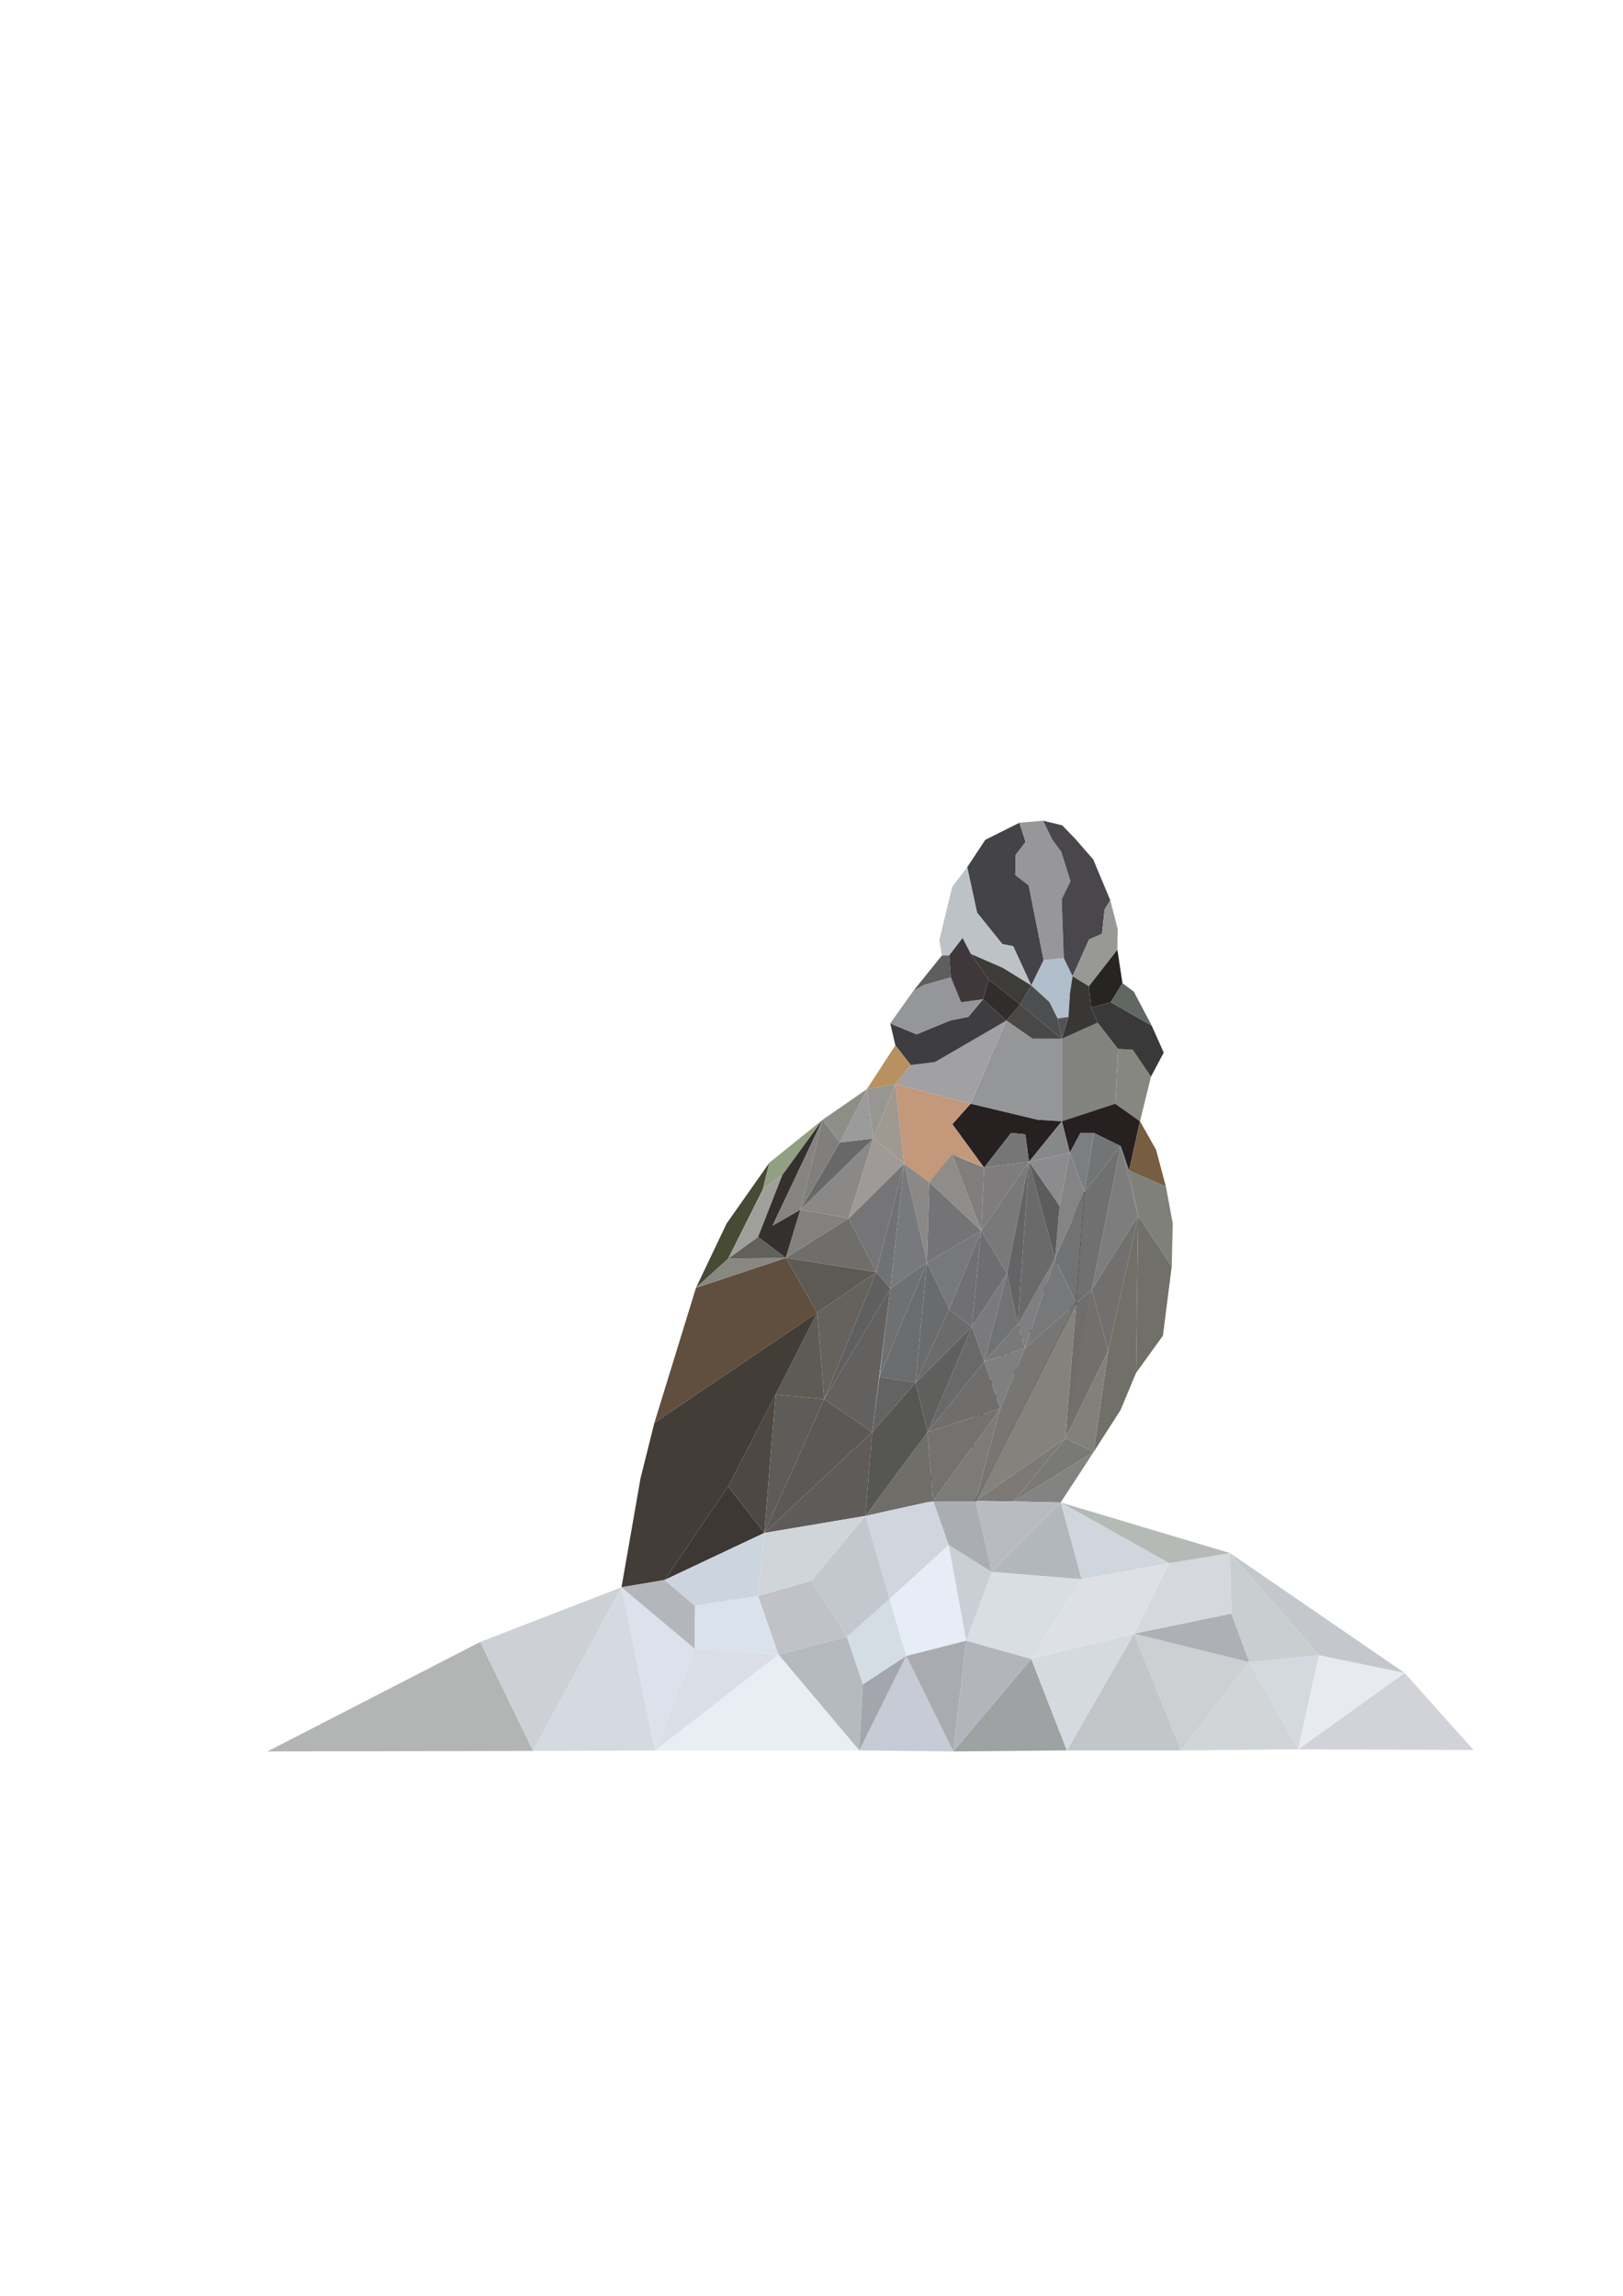 <?xml version="1.0" encoding="UTF-8" standalone="no"?>
<!-- Created with Inkscape (http://www.inkscape.org/) -->

<svg
   xmlns:dc="http://purl.org/dc/elements/1.1/"
   xmlns:cc="http://creativecommons.org/ns#"
   xmlns:rdf="http://www.w3.org/1999/02/22-rdf-syntax-ns#"
   xmlns:svg="http://www.w3.org/2000/svg"
   xmlns="http://www.w3.org/2000/svg"
   xmlns:sodipodi="http://sodipodi.sourceforge.net/DTD/sodipodi-0.dtd"
   xmlns:inkscape="http://www.inkscape.org/namespaces/inkscape"
   width="210mm"
   height="297mm"
   viewBox="0 0 210 297"
   version="1.1"
   id="svg8"
   inkscape:version="0.92.3 (2405546, 2018-03-11)"
   sodipodi:docname="desenhando.svg">
  <defs
     id="defs2">
    <clipPath
       clipPathUnits="userSpaceOnUse"
       id="clipPath828">
      <rect
         style="opacity:0.49;fill:#9d0200;fill-opacity:1;stroke:#9d0200;stroke-width:2;stroke-linecap:round;stroke-linejoin:round;stroke-miterlimit:4;stroke-dasharray:none;stroke-opacity:1"
         id="rect830"
         width="67.28"
         height="59.72"
         x="-27.214"
         y="33.173" />
    </clipPath>
    <clipPath
       clipPathUnits="userSpaceOnUse"
       id="clipPath1252">
      <rect
         style="opacity:0.49;fill:#d0d5d9;fill-opacity:1;stroke:none;stroke-width:0.454;stroke-linecap:round;stroke-linejoin:round;stroke-miterlimit:4;stroke-dasharray:none;stroke-opacity:1"
         id="rect1254"
         width="37.593"
         height="31.585"
         x="-10.569"
         y="48.008" />
    </clipPath>
    <clipPath
       clipPathUnits="userSpaceOnUse"
       id="clipPath1258">
      <rect
         style="opacity:0.49;fill:#d0d5d9;fill-opacity:1;stroke:none;stroke-width:0.454;stroke-linecap:round;stroke-linejoin:round;stroke-miterlimit:4;stroke-dasharray:none;stroke-opacity:1"
         id="rect1260"
         width="38.28"
         height="37.936"
         x="-13.316"
         y="45.262" />
    </clipPath>
  </defs>
  <sodipodi:namedview
     id="base"
     pagecolor="#ffffff"
     bordercolor="#666666"
     borderopacity="1.0"
     inkscape:pageopacity="0.0"
     inkscape:pageshadow="2"
     inkscape:zoom="0.49497475"
     inkscape:cx="51.403844"
     inkscape:cy="400.38022"
     inkscape:document-units="mm"
     inkscape:current-layer="layer2"
     showgrid="false"
     inkscape:window-width="1853"
     inkscape:window-height="1025"
     inkscape:window-x="67"
     inkscape:window-y="27"
     inkscape:window-maximized="1"
     showguides="true"
     inkscape:guide-bbox="true" />
  <g
     inkscape:groupmode="layer"
     id="layer2"
     inkscape:label="foto"
     style="display:inline">
    <path
       style="fill:none;stroke:#000000;stroke-width:0.265px;stroke-linecap:butt;stroke-linejoin:miter;stroke-opacity:1"
       d="m 118.066,194.168 7.684,-9.488 0.468,9.488 z"
       id="path992"
       inkscape:connector-curvature="0" />
    <path
       style="fill:none;stroke:#000000;stroke-width:0.265px;stroke-linecap:butt;stroke-linejoin:miter;stroke-opacity:1"
       d="m 125.75,184.68 0.468,9.488 13.029,-25.591 -8.018,8.954 z"
       id="path994"
       inkscape:connector-curvature="0" />
    <path
       style="fill:none;stroke:#000000;stroke-width:0.265px;stroke-linecap:butt;stroke-linejoin:miter;stroke-opacity:1"
       d="m 125.75,184.68 4.477,-10.557 1.002,3.408 z"
       id="path996"
       inkscape:connector-curvature="0" />
    <path
       style="fill:none;stroke:#000000;stroke-width:0.265px;stroke-linecap:butt;stroke-linejoin:miter;stroke-opacity:1"
       d="m 130.227,174.123 1.002,3.408 8.018,-8.954 -9.02,5.546 v 0"
       id="path998"
       inkscape:connector-curvature="0" />
    <path
       style="fill:none;stroke:#000000;stroke-width:0.265px;stroke-linecap:butt;stroke-linejoin:miter;stroke-opacity:1"
       d="m 130.227,174.123 5.546,-8.285 4.544,-11.626 -1.069,14.366 z"
       id="path1000"
       inkscape:connector-curvature="0" />
  </g>
  <g
     inkscape:label="Camada 1"
     inkscape:groupmode="layer"
     id="layer1"
     style="display:inline">
    <path
       style="fill:#444348;fill-opacity:1;stroke:none;stroke-width:0.265px;stroke-linecap:butt;stroke-linejoin:miter;stroke-opacity:1"
       d="m 125.149,112.183 1.27,5.88 3.274,4.076 1.403,0.267 2.339,5.078 1.604,-3.274 -1.938,-9.689 -1.737,-1.336 0.067,-2.606 1.27,-1.67 -0.802,-2.472 -4.41,2.205 z"
       id="path851"
       inkscape:connector-curvature="0" />
    <path
       style="fill:#bdc2c7;fill-opacity:1;stroke:none;stroke-width:0.265px;stroke-linecap:butt;stroke-linejoin:miter;stroke-opacity:1"
       d="m 125.149,112.183 -1.938,2.539 -1.67,6.882 0.334,2.005 h 0.935 l 1.737,-2.272 1.069,2.071 4.143,1.804 3.675,2.272 -2.339,-5.078 -1.403,-0.267 -3.274,-4.076 z"
       id="path853"
       inkscape:connector-curvature="0" />
    <path
       style="fill:#b1becb;fill-opacity:1;stroke:none;stroke-width:0.265px;stroke-linecap:butt;stroke-linejoin:miter;stroke-opacity:1"
       d="m 133.434,127.484 2.339,2.138 1.069,2.138 1.403,-0.2 0.2,-3.074 0.334,-2.205 -1.136,-2.339 -2.606,0.267 z"
       id="path855"
       inkscape:connector-curvature="0" />
    <path
       style="fill:#97979a;fill-opacity:1;stroke:none;stroke-width:0.265px;stroke-linecap:butt;stroke-linejoin:miter;stroke-opacity:1"
       d="m 137.644,123.943 -2.606,0.267 -1.938,-9.689 -1.737,-1.336 0.067,-2.606 1.27,-1.67 -0.802,-2.472 3.074,-0.267 1.203,2.472 1.136,1.537 1.203,3.809 -1.136,2.339 z"
       id="path857"
       inkscape:connector-curvature="0" />
    <path
       style="fill:#49474c;fill-opacity:1;stroke:none;stroke-width:0.265px;stroke-linecap:butt;stroke-linejoin:miter;stroke-opacity:1"
       d="m 138.78,126.282 2.138,-4.744 1.67,-0.735 0.334,-3.14 0.735,-1.203 -2.205,-5.279 -2.272,-2.606 -1.737,-1.804 -2.472,-0.601 1.203,2.472 1.136,1.537 1.203,3.809 -1.136,2.339 0.267,7.617 z"
       id="path859"
       inkscape:connector-curvature="0" />
    <path
       style="fill:#959698;fill-opacity:1;stroke:none;stroke-width:0.265px;stroke-linecap:butt;stroke-linejoin:miter;stroke-opacity:1"
       d="m 137.394,134.376 v 10.678 l -3.118,-0.189 -8.693,-2.079 4.63,-10.772 3.402,2.362 z"
       id="path861"
       inkscape:connector-curvature="0" />
    <path
       style="fill:#828281;fill-opacity:1;stroke:none;stroke-width:0.265px;stroke-linecap:butt;stroke-linejoin:miter;stroke-opacity:1"
       d="m 137.394,134.376 4.63,-2.079 2.646,3.402 -0.378,7.087 -6.898,2.268 z"
       id="path865"
       inkscape:connector-curvature="0" />
    <path
       style="fill:#a1a1a4;fill-opacity:1;stroke:none;stroke-width:0.265px;stroke-linecap:butt;stroke-linejoin:miter;stroke-opacity:1"
       d="m 125.583,142.786 4.63,-10.772 -5.953,3.024 -3.307,2.362 -3.118,0.378 -1.984,2.457 z"
       id="path867"
       inkscape:connector-curvature="0" />
    <path
       style="fill:#878782;fill-opacity:1;stroke:none;stroke-width:0.265px;stroke-linecap:butt;stroke-linejoin:miter;stroke-opacity:1"
       d="m 144.292,142.786 3.213,2.268 1.417,-5.764 -2.362,-3.496 -1.89,-0.095 z"
       id="path869"
       inkscape:connector-curvature="0" />
    <path
       style="fill:#3e3d3f;fill-opacity:1;stroke:none;stroke-width:0.265px;stroke-linecap:butt;stroke-linejoin:miter;stroke-opacity:1"
       d="m 117.834,137.778 -1.984,-2.551 -0.661,-2.835 3.402,1.417 4.347,-1.795 2.362,-0.472 1.89,-2.268 3.024,2.74 -9.26,5.386 z"
       id="path871"
       inkscape:connector-curvature="0" />
    <path
       style="fill:#95969a;fill-opacity:1;stroke:none;stroke-width:0.265px;stroke-linecap:butt;stroke-linejoin:miter;stroke-opacity:1"
       d="m 115.188,132.391 3.024,-4.252 1.417,-0.756 3.402,-0.945 1.323,3.213 2.835,-0.378 -1.89,2.268 -2.362,0.472 -4.347,1.795 z"
       id="path873"
       inkscape:connector-curvature="0" />
    <path
       style="fill:#5e5e5f;fill-opacity:1;stroke:none;stroke-width:0.265px;stroke-linecap:butt;stroke-linejoin:miter;stroke-opacity:1"
       d="m 118.212,128.139 3.663,-4.53 h 0.935 l 0.221,2.829 -3.402,0.945 z"
       id="path875"
       inkscape:connector-curvature="0" />
    <path
       style="fill:#40373a;fill-opacity:1;stroke:none;stroke-width:0.265px;stroke-linecap:butt;stroke-linejoin:miter;stroke-opacity:1"
       d="m 127.189,129.273 0.756,-2.551 -2.328,-3.313 -1.069,-2.071 -1.737,2.272 0.221,2.829 1.323,3.213 2.835,-0.378 v 0 0"
       id="path877"
       inkscape:connector-curvature="0" />
    <path
       style="fill:#555351;fill-opacity:1;stroke:none;stroke-width:0.265px;stroke-linecap:butt;stroke-linejoin:miter;stroke-opacity:1"
       d="m 136.842,131.761 0.552,2.615 0.851,-2.816 -1.403,0.2"
       id="path879"
       inkscape:connector-curvature="0" />
    <path
       style="fill:#4c4e4f;fill-opacity:1;stroke:none;stroke-width:0.265px;stroke-linecap:butt;stroke-linejoin:miter;stroke-opacity:1"
       d="m 136.842,131.761 -1.069,-2.138 -2.339,-2.138 -1.426,2.45 5.386,4.441 -0.552,-2.615 v 0 0 0"
       id="path881"
       inkscape:connector-curvature="0" />
    <path
       style="fill:#4a4846;fill-opacity:1;stroke:none;stroke-width:0.265px;stroke-linecap:butt;stroke-linejoin:miter;stroke-opacity:1"
       d="m 132.008,129.935 -1.795,2.079 3.402,2.362 h 3.78 z"
       id="path885"
       inkscape:connector-curvature="0" />
    <path
       style="fill:#312d2d;fill-opacity:1;stroke:none;stroke-width:0.265px;stroke-linecap:butt;stroke-linejoin:miter;stroke-opacity:1"
       d="m 127.189,129.273 0.756,-2.551 4.063,3.213 -1.795,2.079 -3.024,-2.74"
       id="path887"
       inkscape:connector-curvature="0" />
    <path
       style="fill:#3e3c39;fill-opacity:1;stroke:none;stroke-width:0.265px;stroke-linecap:butt;stroke-linejoin:miter;stroke-opacity:1"
       d="m 127.945,126.722 4.063,3.213 1.426,-2.45 -3.675,-2.272 -4.143,-1.804 2.328,3.313"
       id="path889"
       inkscape:connector-curvature="0" />
    <path
       style="fill:#272523;fill-opacity:1;stroke:none;stroke-width:0.265px;stroke-linecap:butt;stroke-linejoin:miter;stroke-opacity:1"
       d="m 140.891,127.572 3.685,-4.725 0.661,4.347 -1.512,2.457 -2.551,0.709 z"
       id="path891"
       inkscape:connector-curvature="0" />
    <path
       style="fill:#3a3939;fill-opacity:1;stroke:none;stroke-width:0.265px;stroke-linecap:butt;stroke-linejoin:miter;stroke-opacity:1"
       d="m 141.174,130.36 0.85,1.937 2.646,3.402 1.89,0.095 2.362,3.496 1.654,-3.118 -1.559,-3.496 -5.292,-3.024 z"
       id="path893"
       inkscape:connector-curvature="0" />
    <path
       style="fill:#616762;fill-opacity:1;stroke:none;stroke-width:0.265px;stroke-linecap:butt;stroke-linejoin:miter;stroke-opacity:1"
       d="m 145.237,127.194 -1.512,2.457 5.292,3.024 -2.315,-4.394 z"
       id="path895"
       inkscape:connector-curvature="0"
       sodipodi:nodetypes="ccccc" />
    <path
       style="fill:#383736;fill-opacity:1;stroke:none;stroke-width:0.265px;stroke-linecap:butt;stroke-linejoin:miter;stroke-opacity:1"
       d="m 137.394,134.376 4.63,-2.079 -0.85,-1.937 -0.283,-2.788 -3.496,6.804 3.496,-6.804 -2.111,-1.291 -0.334,2.205 -0.2,3.074 -0.851,2.816"
       id="path897"
       inkscape:connector-curvature="0" />
    <path
       style="fill:#989896;fill-opacity:1;stroke:none;stroke-width:0.265px;stroke-linecap:butt;stroke-linejoin:miter;stroke-opacity:1"
       d="m 143.657,116.459 0.966,3.742 -0.047,2.646 -3.685,4.725 -2.111,-1.291 2.138,-4.744 1.67,-0.735 0.334,-3.14 z"
       id="path899"
       inkscape:connector-curvature="0" />
    <path
       style="fill:#262021;fill-opacity:1;stroke:none;stroke-width:0.265px;stroke-linecap:butt;stroke-linejoin:miter;stroke-opacity:1"
       d="m 125.583,142.786 -2.362,2.646 4.11,5.622 3.496,-4.488 1.843,0.189 0.472,3.544 4.252,-5.244 1.039,4.063 1.37,-2.551 h 1.748 l 3.449,1.701 1.087,3.166 1.417,-6.378 -3.213,-2.268 -6.898,2.268 -3.118,-0.189 -8.693,-2.079"
       id="path901"
       inkscape:connector-curvature="0" />
    <path
       style="fill:#775e42;fill-opacity:1;stroke:none;stroke-width:0.265px;stroke-linecap:butt;stroke-linejoin:miter;stroke-opacity:1"
       d="m 146.088,151.432 4.772,2.079 -1.276,-4.772 -2.079,-3.685 z"
       id="path903"
       inkscape:connector-curvature="0" />
    <path
       style="fill:#c4987a;fill-opacity:1;stroke:none;stroke-width:0.265px;stroke-linecap:butt;stroke-linejoin:miter;stroke-opacity:1"
       d="m 127.331,151.054 c 0,0 -4.158,-1.843 -4.11,-1.654 0.047,0.189 -2.977,3.544 -2.977,3.544 l -3.26,-2.41 -1.134,-10.3 9.733,2.551 -2.362,2.646 4.11,5.622"
       id="path905"
       inkscape:connector-curvature="0" />
    <path
       style="fill:#b79260;fill-opacity:1;stroke:none;stroke-width:0.265px;stroke-linecap:butt;stroke-linejoin:miter;stroke-opacity:1"
       d="m 115.85,135.226 -3.685,5.67 3.685,-0.661 1.984,-2.457 z"
       id="path907"
       inkscape:connector-curvature="0" />
    <path
       style="fill:#7e8079;fill-opacity:1;stroke:none;stroke-width:0.265px;stroke-linecap:butt;stroke-linejoin:miter;stroke-opacity:1"
       d="m 150.86,153.511 0.883,4.776 -0.134,5.546 -4.343,-6.548 -1.178,-5.853 z"
       id="path909"
       inkscape:connector-curvature="0" />
    <path
       style="fill:#707068;fill-opacity:1;stroke:none;stroke-width:0.265px;stroke-linecap:butt;stroke-linejoin:miter;stroke-opacity:1"
       d="m 151.609,163.833 -1.136,8.954 -3.474,4.811 0.267,-20.312 z"
       id="path911"
       inkscape:connector-curvature="0" />
    <path
       style="fill:#707069;fill-opacity:1;stroke:none;stroke-width:0.265px;stroke-linecap:butt;stroke-linejoin:miter;stroke-opacity:1"
       d="m 146.998,177.597 -2.005,4.811 -3.475,5.412 1.871,-13.096 3.875,-17.439 z"
       id="path913"
       inkscape:connector-curvature="0" />
    <path
       style="fill:#838382;fill-opacity:1;stroke:none;stroke-width:0.265px;stroke-linecap:butt;stroke-linejoin:miter;stroke-opacity:1"
       d="m 141.519,187.82 -4.276,6.548 -6.08,-0.134 z"
       id="path915"
       inkscape:connector-curvature="0" />
    <path
       style="fill:#797a75;fill-opacity:1;stroke:none;stroke-width:0.265px;stroke-linecap:butt;stroke-linejoin:miter;stroke-opacity:1"
       d="m 131.163,194.235 6.682,-8.152 3.675,1.737 z"
       id="path917"
       inkscape:connector-curvature="0" />
    <path
       style="fill:#81807a;fill-opacity:1;stroke:none;stroke-width:0.265px;stroke-linecap:butt;stroke-linejoin:miter;stroke-opacity:1"
       d="m 143.39,174.724 -5.546,11.359 3.675,1.737 1.871,-13.096 v 0"
       id="path919"
       inkscape:connector-curvature="0" />
    <path
       style="fill:#7c7d7c;fill-opacity:1;stroke:none;stroke-width:0.265px;stroke-linecap:butt;stroke-linejoin:miter;stroke-opacity:1"
       d="m 145.001,148.266 2.264,9.018 -6.014,9.555 z"
       id="path921"
       inkscape:connector-curvature="0" />
    <path
       style="fill:#71706f;fill-opacity:1;stroke:none;stroke-width:0.265px;stroke-linecap:butt;stroke-linejoin:miter;stroke-opacity:1"
       d="m 141.252,166.84 6.014,-9.555 -3.875,17.439 z"
       id="path923"
       inkscape:connector-curvature="0" />
    <path
       style="fill:#71706c;fill-opacity:1;stroke:none;stroke-width:0.265px;stroke-linecap:butt;stroke-linejoin:miter;stroke-opacity:1"
       d="m 141.252,166.84 -1.871,9.822 -1.537,9.421 5.546,-11.359 z"
       id="path925"
       inkscape:connector-curvature="0" />
    <path
       style="fill:#727576;fill-opacity:1;stroke:none;stroke-width:0.265px;stroke-linecap:butt;stroke-linejoin:miter;stroke-opacity:1"
       d="m 141.552,146.565 -1.236,7.646 4.685,-5.945 z"
       id="path927"
       inkscape:connector-curvature="0" />
    <path
       style="fill:#707070;fill-opacity:1;stroke:none;stroke-width:0.265px;stroke-linecap:butt;stroke-linejoin:miter;stroke-opacity:1"
       d="m 140.316,154.211 4.685,-5.945 -3.749,18.573 -0.935,-12.628 v 0 l -1.069,14.366 2.005,-1.737 -0.935,-12.628"
       id="path929"
       inkscape:connector-curvature="0" />
    <path
       style="fill:#6f6e6c;fill-opacity:1;stroke:none;stroke-width:0.265px;stroke-linecap:butt;stroke-linejoin:miter;stroke-opacity:1"
       d="m 141.252,166.84 -2.005,1.737 -1.403,17.506 z"
       id="path931"
       inkscape:connector-curvature="0" />
    <path
       style="fill:#83827d;fill-opacity:1;stroke:none;stroke-width:0.265px;stroke-linecap:butt;stroke-linejoin:miter;stroke-opacity:1"
       d="m 139.247,168.577 -13.029,25.591 11.626,-8.085 1.403,-17.506 v 0"
       id="path933"
       inkscape:connector-curvature="0" />
    <path
       style="fill:#7c7976;fill-opacity:1;stroke:none;stroke-width:0.265px;stroke-linecap:butt;stroke-linejoin:miter;stroke-opacity:1"
       d="m 137.844,186.083 -6.682,8.152 -4.944,-0.067 z"
       id="path935"
       inkscape:connector-curvature="0" />
    <path
       style="display:inline;fill:#848485;fill-opacity:1;stroke:none;stroke-width:0.265px;stroke-linecap:butt;stroke-linejoin:miter;stroke-opacity:1"
       d="m 138.434,149.117 -1.325,6.899 -0.601,6.815 3.809,-8.619 -1.883,-5.094"
       id="path1005"
       inkscape:connector-curvature="0" />
    <path
       style="display:inline;fill:#717274;fill-opacity:1;stroke:none;stroke-width:0.265px;stroke-linecap:butt;stroke-linejoin:miter;stroke-opacity:1"
       d="m 136.508,162.831 2.74,5.746 1.069,-14.366 z"
       id="path1007"
       inkscape:connector-curvature="0" />
    <path
       style="display:inline;fill:#777879;fill-opacity:1;stroke:none;stroke-width:0.265px;stroke-linecap:butt;stroke-linejoin:miter;stroke-opacity:1"
       d="m 136.508,162.831 2.74,5.746 -6.615,5.813 z"
       id="path1009"
       inkscape:connector-curvature="0" />
    <path
       style="display:inline;fill:#7d7b78;fill-opacity:1;stroke:none;stroke-width:0.265px;stroke-linecap:butt;stroke-linejoin:miter;stroke-opacity:1"
       d="m 126.218,194.168 3.207,-11.96 -8.686,11.96 z"
       id="path1011"
       inkscape:connector-curvature="0" />
    <path
       style="display:inline;fill:#777674;fill-opacity:1;stroke:none;stroke-width:0.265px;stroke-linecap:butt;stroke-linejoin:miter;stroke-opacity:1"
       d="m 129.425,182.208 3.207,-7.818 6.615,-5.813 -13.029,25.591 z"
       id="path1013"
       inkscape:connector-curvature="0" />
    <path
       style="display:inline;fill:#7c7f81;fill-opacity:1;stroke:none;stroke-width:0.265px;stroke-linecap:butt;stroke-linejoin:miter;stroke-opacity:1"
       d="m 138.434,149.117 1.883,5.094 1.236,-7.646 h -1.748 z"
       id="path1003"
       inkscape:connector-curvature="0" />
    <path
       style="fill:#7c7d7c;fill-opacity:1;stroke:none;stroke-width:0.265px;stroke-linecap:butt;stroke-linejoin:miter;stroke-opacity:1"
       d="m 145.001,148.266 2.264,9.018 -1.178,-5.853 z"
       id="path1021"
       inkscape:connector-curvature="0" />
    <path
       style="fill:#6f6e69;fill-opacity:1;stroke:none;stroke-width:0.265px;stroke-linecap:butt;stroke-linejoin:miter;stroke-opacity:1"
       d="m 111.986,196.106 8.753,-1.938 -0.735,-8.887 z"
       id="path1023"
       inkscape:connector-curvature="0" />
    <path
       style="fill:#73726e;fill-opacity:1;stroke:none;stroke-width:0.265px;stroke-linecap:butt;stroke-linejoin:miter;stroke-opacity:1"
       d="m 120.004,185.281 9.421,-3.074 -8.686,11.96 z"
       id="path1025"
       inkscape:connector-curvature="0" />
    <path
       style="fill:#6f6e6c;fill-opacity:1;stroke:none;stroke-width:0.265px;stroke-linecap:butt;stroke-linejoin:miter;stroke-opacity:1"
       d="m 120.004,185.281 7.35,-9.154 2.071,6.08 z"
       id="path1027"
       inkscape:connector-curvature="0" />
    <path
       style="fill:#7e7f7e;fill-opacity:1;stroke:none;stroke-width:0.265px;stroke-linecap:butt;stroke-linejoin:miter;stroke-opacity:1"
       d="m 127.354,176.127 5.279,-1.737 -3.207,7.818 -2.071,-6.08 v 0"
       id="path1029"
       inkscape:connector-curvature="0" />
    <path
       style="fill:#7a797a;fill-opacity:1;stroke:none;stroke-width:0.265px;stroke-linecap:butt;stroke-linejoin:miter;stroke-opacity:1"
       d="m 127.354,176.127 4.343,-4.811 0.935,3.074 -5.279,1.737 v 0"
       id="path1031"
       inkscape:connector-curvature="0" />
    <path
       style="fill:#7f7e80;fill-opacity:1;stroke:none;stroke-width:0.265px;stroke-linecap:butt;stroke-linejoin:miter;stroke-opacity:1"
       d="m 131.697,171.316 4.811,-8.486 -3.875,11.559 z"
       id="path1033"
       inkscape:connector-curvature="0" />
    <path
       style="fill:#868889;fill-opacity:1;stroke:none;stroke-width:0.265px;stroke-linecap:butt;stroke-linejoin:miter;stroke-opacity:1"
       d="m 133.142,150.298 5.292,-1.181 -1.039,-4.063 z"
       id="path1035"
       inkscape:connector-curvature="0" />
    <path
       style="fill:#8c8c8e;fill-opacity:1;stroke:none;stroke-width:0.265px;stroke-linecap:butt;stroke-linejoin:miter;stroke-opacity:1"
       d="m 133.142,150.298 3.967,5.717 1.325,-6.899 z"
       id="path1037"
       inkscape:connector-curvature="0" />
    <path
       style="fill:#5b5c5b;fill-opacity:1;stroke:none;stroke-width:0.265px;stroke-linecap:butt;stroke-linejoin:miter;stroke-opacity:1"
       d="m 133.142,150.298 3.366,12.533 0.601,-6.815 -3.967,-5.717 v 0"
       id="path1039"
       inkscape:connector-curvature="0" />
    <path
       style="fill:#6a6a6a;fill-opacity:1;stroke:none;stroke-width:0.265px;stroke-linecap:butt;stroke-linejoin:miter;stroke-opacity:1"
       d="m 131.697,171.316 1.445,-21.019 3.366,12.533 z"
       id="path1041"
       inkscape:connector-curvature="0" />
    <path
       style="fill:#717274;fill-opacity:1;stroke:none;stroke-width:0.265px;stroke-linecap:butt;stroke-linejoin:miter;stroke-opacity:1"
       d="m 127.354,176.127 2.94,-11.359 1.403,6.548 z"
       id="path1043"
       inkscape:connector-curvature="0" />
    <path
       style="fill:#646366;fill-opacity:1;stroke:none;stroke-width:0.265px;stroke-linecap:butt;stroke-linejoin:miter;stroke-opacity:1"
       d="m 131.697,171.316 -1.403,-6.548 2.848,-14.47 -1.445,21.019"
       id="path1045"
       inkscape:connector-curvature="0" />
    <path
       style="fill:#767676;fill-opacity:1;stroke:none;stroke-width:0.265px;stroke-linecap:butt;stroke-linejoin:miter;stroke-opacity:1"
       d="m 127.331,151.054 3.496,-4.488 1.843,0.189 0.472,3.544 -5.811,0.756 v 0"
       id="path1047"
       inkscape:connector-curvature="0" />
    <path
       style="fill:#7e7c7c;fill-opacity:1;stroke:none;stroke-width:0.265px;stroke-linecap:butt;stroke-linejoin:miter;stroke-opacity:1"
       d="m 127.331,151.054 -0.378,8.169 6.189,-8.925 -5.811,0.756"
       id="path1049"
       inkscape:connector-curvature="0" />
    <path
       style="fill:#79797a;fill-opacity:1;stroke:none;stroke-width:0.265px;stroke-linecap:butt;stroke-linejoin:miter;stroke-opacity:1"
       d="m 126.953,159.223 3.341,5.546 2.848,-14.47 -6.189,8.925"
       id="path1051"
       inkscape:connector-curvature="0" />
    <path
       style="fill:#6e6d71;fill-opacity:1;stroke:none;stroke-width:0.265px;stroke-linecap:butt;stroke-linejoin:miter;stroke-opacity:1"
       d="m 126.953,159.223 -1.203,12.428 4.544,-6.882 -3.341,-5.546"
       id="path1053"
       inkscape:connector-curvature="0" />
    <path
       style="fill:#7a7a7c;fill-opacity:1;stroke:none;stroke-width:0.265px;stroke-linecap:butt;stroke-linejoin:miter;stroke-opacity:1"
       d="m 125.75,171.651 1.604,4.477 2.94,-11.359 z"
       id="path1055"
       inkscape:connector-curvature="0" />
    <path
       style="fill:#696969;fill-opacity:1;stroke:none;stroke-width:0.265px;stroke-linecap:butt;stroke-linejoin:miter;stroke-opacity:1"
       d="m 125.75,171.651 -5.746,13.631 7.35,-9.154 z"
       id="path1057"
       inkscape:connector-curvature="0" />
    <path
       style="fill:#5f5b58;fill-opacity:1;stroke:none;stroke-width:0.265px;stroke-linecap:butt;stroke-linejoin:miter;stroke-opacity:1"
       d="m 98.89,198.311 13.096,-2.205 0.869,-10.824 z"
       id="path1059"
       inkscape:connector-curvature="0" />
    <path
       style="fill:#565653;fill-opacity:1;stroke:none;stroke-width:0.265px;stroke-linecap:butt;stroke-linejoin:miter;stroke-opacity:1"
       d="m 112.855,185.281 h 7.149 l -8.018,10.824 0.869,-10.824 5.613,-6.414 1.537,6.414 h -7.149"
       id="path1061"
       inkscape:connector-curvature="0" />
    <path
       style="fill:#5f5f5e;fill-opacity:1;stroke:none;stroke-width:0.265px;stroke-linecap:butt;stroke-linejoin:miter;stroke-opacity:1"
       d="m 118.467,178.867 7.283,-7.216 -5.746,13.631 -1.537,-6.414"
       id="path1063"
       inkscape:connector-curvature="0" />
    <path
       style="fill:#6b6b6c;fill-opacity:1;stroke:none;stroke-width:0.265px;stroke-linecap:butt;stroke-linejoin:miter;stroke-opacity:1"
       d="m 118.467,178.867 4.343,-9.488 2.94,2.272 z"
       id="path1065"
       inkscape:connector-curvature="0" />
    <path
       style="fill:#706f73;fill-opacity:1;stroke:none;stroke-width:0.265px;stroke-linecap:butt;stroke-linejoin:miter;stroke-opacity:1"
       d="m 122.81,169.379 2.94,2.272 1.203,-12.428 -4.143,10.156"
       id="path1067"
       inkscape:connector-curvature="0" />
    <path
       style="fill:#7f7e7d;fill-opacity:1;stroke:none;stroke-width:0.265px;stroke-linecap:butt;stroke-linejoin:miter;stroke-opacity:1"
       d="m 123.211,149.334 3.742,9.889 0.378,-8.169 z"
       id="path1069"
       inkscape:connector-curvature="0" />
    <path
       style="fill:#8e8d8a;fill-opacity:1;stroke:none;stroke-width:0.265px;stroke-linecap:butt;stroke-linejoin:miter;stroke-opacity:1"
       d="m 123.211,149.334 -2.968,3.61 6.709,6.279 v 0"
       id="path1071"
       inkscape:connector-curvature="0" />
    <path
       style="fill:#747476;fill-opacity:1;stroke:none;stroke-width:0.265px;stroke-linecap:butt;stroke-linejoin:miter;stroke-opacity:1"
       d="m 120.244,152.944 -0.306,10.355 7.016,-4.076 -6.709,-6.279"
       id="path1073"
       inkscape:connector-curvature="0" />
    <path
       style="fill:#77787c;fill-opacity:1;stroke:none;stroke-width:0.265px;stroke-linecap:butt;stroke-linejoin:miter;stroke-opacity:1"
       d="m 119.937,163.298 2.873,6.08 4.143,-10.156 z"
       id="path1075"
       inkscape:connector-curvature="0" />
    <path
       style="fill:#6a6b6c;fill-opacity:1;stroke:none;stroke-width:0.265px;stroke-linecap:butt;stroke-linejoin:miter;stroke-opacity:1"
       d="m 119.937,163.298 -1.47,15.568 4.343,-9.488 z"
       id="path1077"
       inkscape:connector-curvature="0" />
    <path
       style="fill:#8b8987;fill-opacity:1;stroke:none;stroke-width:0.265px;stroke-linecap:butt;stroke-linejoin:miter;stroke-opacity:1"
       d="m 119.937,163.298 0.306,-10.355 -3.26,-2.41 2.954,12.764"
       id="path1079"
       inkscape:connector-curvature="0" />
    <path
       style="fill:#78797d;fill-opacity:1;stroke:none;stroke-width:0.265px;stroke-linecap:butt;stroke-linejoin:miter;stroke-opacity:1"
       d="m 116.984,150.534 -1.79,16.172 4.744,-3.408 z"
       id="path1081"
       inkscape:connector-curvature="0" />
    <path
       style="fill:#6f7072;fill-opacity:1;stroke:none;stroke-width:0.265px;stroke-linecap:butt;stroke-linejoin:miter;stroke-opacity:1"
       d="m 115.193,166.706 -1.403,11.426 6.147,-14.833 z"
       id="path1083"
       inkscape:connector-curvature="0" />
    <path
       style="fill:#6b6c6d;fill-opacity:1;stroke:none;stroke-width:0.265px;stroke-linecap:butt;stroke-linejoin:miter;stroke-opacity:1"
       d="m 113.79,178.132 4.677,0.735 1.47,-15.568 z"
       id="path1085"
       inkscape:connector-curvature="0" />
    <path
       style="fill:#636364;fill-opacity:1;stroke:none;stroke-width:0.265px;stroke-linecap:butt;stroke-linejoin:miter;stroke-opacity:1"
       d="m 113.79,178.132 -0.935,7.149 5.613,-6.414 z"
       id="path1087"
       inkscape:connector-curvature="0" />
    <path
       style="fill:#5b5856;fill-opacity:1;stroke:none;stroke-width:0.265px;stroke-linecap:butt;stroke-linejoin:miter;stroke-opacity:1"
       d="m 98.89,198.311 7.751,-17.306 6.214,4.276 z"
       id="path1089"
       inkscape:connector-curvature="0" />
    <path
       style="fill:#626160;fill-opacity:1;stroke:none;stroke-width:0.265px;stroke-linecap:butt;stroke-linejoin:miter;stroke-opacity:1"
       d="m 106.641,181.005 8.553,-14.299 -2.339,18.575 z"
       id="path1091"
       inkscape:connector-curvature="0" />
    <path
       style="fill:#5f5f60;fill-opacity:1;stroke:none;stroke-width:0.265px;stroke-linecap:butt;stroke-linejoin:miter;stroke-opacity:1"
       d="m 106.641,181.005 6.749,-16.437 1.804,2.138 -8.553,14.299 v 0"
       id="path1093"
       inkscape:connector-curvature="0" />
    <path
       style="fill:#707174;fill-opacity:1;stroke:none;stroke-width:0.265px;stroke-linecap:butt;stroke-linejoin:miter;stroke-opacity:1"
       d="m 113.389,164.568 3.595,-14.034 -1.79,16.172 -1.804,-2.138"
       id="path1095"
       inkscape:connector-curvature="0" />
    <path
       style="fill:#3d3833;fill-opacity:1;stroke:none;stroke-width:0.265px;stroke-linecap:butt;stroke-linejoin:miter;stroke-opacity:1"
       d="m 98.89,198.311 -12.9,6.085 8.221,-12.095 z"
       id="path1097"
       inkscape:connector-curvature="0" />
    <path
       style="fill:#4d4841;fill-opacity:1;stroke:none;stroke-width:0.265px;stroke-linecap:butt;stroke-linejoin:miter;stroke-opacity:1"
       d="m 98.89,198.311 -4.679,-6.01 6.142,-11.906 z"
       id="path1099"
       inkscape:connector-curvature="0" />
    <path
       style="fill:#5d5c59;fill-opacity:1;stroke:none;stroke-width:0.265px;stroke-linecap:butt;stroke-linejoin:miter;stroke-opacity:1"
       d="m 98.89,198.311 1.463,-17.916 6.288,0.611 -7.751,17.306 v 0"
       id="path1101"
       inkscape:connector-curvature="0" />
    <path
       style="fill:#5e5a54;fill-opacity:1;stroke:none;stroke-width:0.265px;stroke-linecap:butt;stroke-linejoin:miter;stroke-opacity:1"
       d="m 100.353,180.394 6.288,0.611 -0.902,-11.194 z"
       id="path1103"
       inkscape:connector-curvature="0" />
    <path
       style="fill:#65625e;fill-opacity:1;stroke:none;stroke-width:0.265px;stroke-linecap:butt;stroke-linejoin:miter;stroke-opacity:1"
       d="m 105.739,169.811 7.65,-5.243 -6.749,16.437 -0.902,-11.194"
       id="path1105"
       inkscape:connector-curvature="0" />
    <path
       style="display:inline;fill:#423d36;fill-opacity:1;stroke:none;stroke-width:0.265px;stroke-linecap:butt;stroke-linejoin:miter;stroke-opacity:1"
       d="m 85.99,204.396 -5.575,0.945 2.457,-14.08 1.795,-7.182 21.072,-14.269 -5.386,10.583 -6.142,11.906 -8.221,12.095"
       id="path1107"
       inkscape:connector-curvature="0" />
    <path
       style="display:inline;fill:#604e3e;fill-opacity:1;stroke:none;stroke-width:0.265px;stroke-linecap:butt;stroke-linejoin:miter;stroke-opacity:1"
       d="m 84.667,184.08 5.386,-17.481 11.623,-3.874 4.063,7.087 -21.072,14.269"
       id="path1109"
       inkscape:connector-curvature="0" />
    <path
       style="display:inline;fill:#474a35;fill-opacity:1;stroke:none;stroke-width:0.265px;stroke-linecap:butt;stroke-linejoin:miter;stroke-opacity:1"
       d="m 90.053,166.598 3.959,-8.311 5.546,-7.884 -0.869,3.475 -4.477,8.954 -4.16,3.768"
       id="path1111"
       inkscape:connector-curvature="0" />
    <path
       style="display:inline;fill:#92a081;fill-opacity:1;stroke:none;stroke-width:0.265px;stroke-linecap:butt;stroke-linejoin:miter;stroke-opacity:1"
       d="m 99.558,150.403 6.882,-5.546 -5.212,7.149 -2.539,1.871 0.869,-3.475"
       id="path1113"
       inkscape:connector-curvature="0" />
    <path
       style="display:inline;fill:#888881;fill-opacity:1;stroke:none;stroke-width:0.265px;stroke-linecap:butt;stroke-linejoin:miter;stroke-opacity:1"
       d="m 90.053,166.598 4.16,-3.768 7.463,-0.107 z"
       id="path1115"
       inkscape:connector-curvature="0" />
    <path
       style="display:inline;fill:#a0a09b;fill-opacity:1;stroke:none;stroke-width:0.265px;stroke-linecap:butt;stroke-linejoin:miter;stroke-opacity:1"
       d="m 101.228,152.006 -2.539,1.871 -4.477,8.954 3.875,-2.806 z"
       id="path1117"
       inkscape:connector-curvature="0" />
    <path
       style="display:inline;fill:#33302e;fill-opacity:1;stroke:none;stroke-width:0.265px;stroke-linecap:butt;stroke-linejoin:miter;stroke-opacity:1"
       d="m 98.088,160.024 1.871,-1.47 3.608,-2.071 -1.891,6.241 -3.588,-2.7 1.871,-1.47 6.481,-13.698 -5.212,7.149 -3.14,8.018"
       id="path1121"
       inkscape:connector-curvature="0"
       sodipodi:nodetypes="ccccccccc" />
    <path
       style="display:inline;fill:#858480;fill-opacity:1;stroke:none;stroke-width:0.265px;stroke-linecap:butt;stroke-linejoin:miter;stroke-opacity:1"
       d="m 99.959,158.554 3.608,-2.071 2.873,-11.626 -6.481,13.698"
       id="path1123"
       inkscape:connector-curvature="0" />
    <path
       style="display:inline;fill:#62605b;fill-opacity:1;stroke:none;stroke-width:0.265px;stroke-linecap:butt;stroke-linejoin:miter;stroke-opacity:1"
       d="m 94.213,162.831 3.875,-2.806 3.588,2.7 z"
       id="path1125"
       inkscape:connector-curvature="0" />
    <path
       style="fill:#5d5a56;fill-opacity:1;stroke:none;stroke-width:0.265px;stroke-linecap:butt;stroke-linejoin:miter;stroke-opacity:1"
       d="m 101.676,162.724 11.714,1.844 -7.65,5.243 z"
       id="path1136"
       inkscape:connector-curvature="0" />
    <path
       style="fill:#706e6b;fill-opacity:1;stroke:none;stroke-width:0.265px;stroke-linecap:butt;stroke-linejoin:miter;stroke-opacity:1"
       d="m 101.676,162.724 8.126,-5.103 3.587,6.947 -11.714,-1.844 v 0 0"
       id="path1138"
       inkscape:connector-curvature="0" />
    <path
       style="fill:#757577;fill-opacity:1;stroke:none;stroke-width:0.265px;stroke-linecap:butt;stroke-linejoin:miter;stroke-opacity:1"
       d="m 109.802,157.621 7.182,-7.087 -3.595,14.034 z"
       id="path1140"
       inkscape:connector-curvature="0" />
    <path
       style="fill:#82817f;fill-opacity:1;stroke:none;stroke-width:0.265px;stroke-linecap:butt;stroke-linejoin:miter;stroke-opacity:1"
       d="m 101.676,162.724 1.891,-6.241 6.235,1.138 z"
       id="path1144"
       inkscape:connector-curvature="0" />
    <path
       style="fill:#8a8987;fill-opacity:1;stroke:none;stroke-width:0.265px;stroke-linecap:butt;stroke-linejoin:miter;stroke-opacity:1"
       d="m 103.567,156.483 9.448,-9.209 -3.213,10.347 -6.235,-1.138"
       id="path1146"
       inkscape:connector-curvature="0" />
    <path
       style="fill:#9f9a97;fill-opacity:1;stroke:none;stroke-width:0.265px;stroke-linecap:butt;stroke-linejoin:miter;stroke-opacity:1"
       d="m 113.015,147.274 3.969,3.26 -7.182,7.087 z"
       id="path1148"
       inkscape:connector-curvature="0" />
    <path
       style="fill:#9f9992;fill-opacity:1;stroke:none;stroke-width:0.265px;stroke-linecap:butt;stroke-linejoin:miter;stroke-opacity:1"
       d="m 113.015,147.274 2.835,-7.04 1.134,10.3 z"
       id="path1150"
       inkscape:connector-curvature="0" />
    <path
       style="fill:#979692;fill-opacity:1;stroke:none;stroke-width:0.265px;stroke-linecap:butt;stroke-linejoin:miter;stroke-opacity:1"
       d="m 112.164,140.896 0.85,6.378 2.835,-7.04 -3.685,0.661 v 0"
       id="path1152"
       inkscape:connector-curvature="0" />
    <path
       style="fill:#696869;fill-opacity:1;stroke:none;stroke-width:0.265px;stroke-linecap:butt;stroke-linejoin:miter;stroke-opacity:1"
       d="m 113.015,147.274 -4.347,0.52 -5.101,8.689 9.448,-9.209 v 0"
       id="path1154"
       inkscape:connector-curvature="0" />
    <path
       style="fill:#807f7e;fill-opacity:1;stroke:none;stroke-width:0.265px;stroke-linecap:butt;stroke-linejoin:miter;stroke-opacity:1"
       d="m 108.668,147.794 -5.101,8.689 2.873,-11.626 z"
       id="path1156"
       inkscape:connector-curvature="0" />
    <path
       style="fill:#9c9b9c;fill-opacity:1;stroke:none;stroke-width:0.265px;stroke-linecap:butt;stroke-linejoin:miter;stroke-opacity:1"
       d="m 108.668,147.794 3.496,-6.898 0.85,6.378 z"
       id="path1158"
       inkscape:connector-curvature="0" />
    <path
       style="fill:#8d8f87;fill-opacity:1;stroke:none;stroke-width:0.265px;stroke-linecap:butt;stroke-linejoin:miter;stroke-opacity:1"
       d="m 106.44,144.857 5.724,-3.961 -3.496,6.898 z"
       id="path1160"
       inkscape:connector-curvature="0" />
    <path
       style="display:inline;fill:none;stroke:none;stroke-width:0.265px;stroke-linecap:butt;stroke-linejoin:miter;stroke-opacity:1"
       d="m 34.611,226.574 27.529,-14.165 18.274,-7.068 5.575,-0.945 12.9,-6.085 13.096,-2.205 8.753,-1.938 5.479,1e-5 4.944,0.067 6.08,0.134 21.916,6.548 22.584,15.502 8.92,9.972 z"
       id="path1162"
       inkscape:connector-curvature="0"
       sodipodi:nodetypes="cccccccccccccc" />
    <path
       style="fill:#b3b4b4;fill-opacity:1;stroke:none;stroke-width:0.265px;stroke-linecap:butt;stroke-linejoin:miter;stroke-opacity:1"
       d="m 34.611,226.574 27.529,-14.165 6.84,14.098 z"
       id="path1170"
       inkscape:connector-curvature="0" />
    <path
       style="fill:#cdd1d5;fill-opacity:1;stroke:none;stroke-width:0.265px;stroke-linecap:butt;stroke-linejoin:miter;stroke-opacity:1"
       d="m 62.14,212.409 6.84,14.098 11.434,-21.167 -18.274,7.068 v 0"
       id="path1172"
       inkscape:connector-curvature="0" />
    <path
       style="fill:#d4dae2;fill-opacity:1;stroke:none;stroke-width:0.265px;stroke-linecap:butt;stroke-linejoin:miter;stroke-opacity:1"
       d="m 68.981,226.507 15.781,-0.047 -4.347,-21.119 z"
       id="path1174"
       inkscape:connector-curvature="0" />
    <path
       style="fill:#e9eef4;fill-opacity:1;stroke:none;stroke-width:0.265px;stroke-linecap:butt;stroke-linejoin:miter;stroke-opacity:1"
       d="m 84.761,226.46 15.969,-12.426 10.453,12.407 z"
       id="path1176"
       inkscape:connector-curvature="0" />
    <path
       style="fill:#c7cbd6;fill-opacity:1;stroke:none;stroke-width:0.265px;stroke-linecap:butt;stroke-linejoin:miter;stroke-opacity:1"
       d="m 111.184,226.441 6.08,-12.228 6.08,12.361 -12.161,-0.134"
       id="path1178"
       inkscape:connector-curvature="0" />
    <path
       style="fill:#9fa2a3;fill-opacity:1;stroke:none;stroke-width:0.265px;stroke-linecap:butt;stroke-linejoin:miter;stroke-opacity:1"
       d="m 123.345,226.574 10.089,-11.96 4.61,11.827 z"
       id="path1180"
       inkscape:connector-curvature="0" />
    <path
       style="fill:#c3c6c8;fill-opacity:1;stroke:none;stroke-width:0.265px;stroke-linecap:butt;stroke-linejoin:miter;stroke-opacity:1"
       d="m 138.045,226.441 8.686,-15.101 6.08,15.101 h -14.767"
       id="path1182"
       inkscape:connector-curvature="0" />
    <path
       style="fill:#d1d5d7;fill-opacity:1;stroke:none;stroke-width:0.265px;stroke-linecap:butt;stroke-linejoin:miter;stroke-opacity:1"
       d="m 152.811,226.441 8.82,-11.426 6.348,11.292 z"
       id="path1184"
       inkscape:connector-curvature="0" />
    <path
       style="fill:#d1d3d8;fill-opacity:1;stroke:none;stroke-width:0.265px;stroke-linecap:butt;stroke-linejoin:miter;stroke-opacity:1"
       d="m 167.979,226.307 13.764,-9.889 8.92,9.972 z"
       id="path1186"
       inkscape:connector-curvature="0" />
    <path
       style="fill:#dbe2ec;fill-opacity:1;stroke:none;stroke-width:0.265px;stroke-linecap:butt;stroke-linejoin:miter;stroke-opacity:1"
       d="m 80.414,205.341 9.455,7.937 -5.108,13.182 -4.347,-21.119 v 5e-5 0"
       id="path1188"
       inkscape:connector-curvature="0" />
    <path
       style="fill:#dadfe7;fill-opacity:1;stroke:none;stroke-width:0.265px;stroke-linecap:butt;stroke-linejoin:miter;stroke-opacity:1"
       d="m 89.869,213.278 10.861,0.756 -15.969,12.426 5.108,-13.182 v 0"
       id="path1190"
       inkscape:connector-curvature="0" />
    <path
       style="fill:#b3b7bb;fill-opacity:1;stroke:none;stroke-width:0.265px;stroke-linecap:butt;stroke-linejoin:miter;stroke-opacity:1"
       d="m 80.414,205.341 5.575,-0.945 3.947,3.336 -0.067,5.546 -9.455,-7.937"
       id="path1192"
       inkscape:connector-curvature="0" />
    <path
       style="fill:#dae2eb;fill-opacity:1;stroke:none;stroke-width:0.265px;stroke-linecap:butt;stroke-linejoin:miter;stroke-opacity:1"
       d="m 89.936,207.732 8.152,-1.27 2.643,7.572 -10.861,-0.756 0.067,-5.546 v 0"
       id="path1194"
       inkscape:connector-curvature="0" />
    <path
       style="fill:#b5babf;fill-opacity:1;stroke:none;stroke-width:0.265px;stroke-linecap:butt;stroke-linejoin:miter;stroke-opacity:1"
       d="m 100.731,214.034 8.85,-2.293 2.071,6.147 -0.468,8.553 z"
       id="path1196"
       inkscape:connector-curvature="0" />
    <path
       style="fill:#a3a6ad;fill-opacity:1;stroke:none;stroke-width:0.265px;stroke-linecap:butt;stroke-linejoin:miter;stroke-opacity:1"
       d="m 111.652,217.888 5.613,-3.675 -6.08,12.228 0.468,-8.553"
       id="path1198"
       inkscape:connector-curvature="0" />
    <path
       style="fill:#a9abb1;fill-opacity:1;stroke:none;stroke-width:0.265px;stroke-linecap:butt;stroke-linejoin:miter;stroke-opacity:1"
       d="m 117.264,214.213 7.751,-1.974 -1.671,14.336 -6.08,-12.361 v 0 0 0"
       id="path1200"
       inkscape:connector-curvature="0" />
    <path
       style="fill:#b2b5bb;fill-opacity:1;stroke:none;stroke-width:0.265px;stroke-linecap:butt;stroke-linejoin:miter;stroke-opacity:1"
       d="m 133.434,214.614 -8.419,-2.375 -1.671,14.336 z"
       id="path1202"
       inkscape:connector-curvature="0" />
    <path
       style="fill:#d5d9e0;fill-opacity:1;stroke:none;stroke-width:0.265px;stroke-linecap:butt;stroke-linejoin:miter;stroke-opacity:1"
       d="m 133.434,214.614 4.61,11.827 8.686,-15.101 -13.297,3.274 v 0"
       id="path1204"
       inkscape:connector-curvature="0" />
    <path
       style="fill:#ccd0d3;fill-opacity:1;stroke:none;stroke-width:0.265px;stroke-linecap:butt;stroke-linejoin:miter;stroke-opacity:1"
       d="m 146.731,211.34 14.9,3.675 -8.82,11.426 -6.08,-15.101 v 0"
       id="path1206"
       inkscape:connector-curvature="0" />
    <path
       style="fill:#d3d9df;fill-opacity:1;stroke:none;stroke-width:0.265px;stroke-linecap:butt;stroke-linejoin:miter;stroke-opacity:1"
       d="m 161.631,215.015 9.025,-0.886 -2.677,12.178 -6.348,-11.292"
       id="path1208"
       inkscape:connector-curvature="0" />
    <path
       style="fill:#e7eaef;fill-opacity:1;stroke:none;stroke-width:0.265px;stroke-linecap:butt;stroke-linejoin:miter;stroke-opacity:1"
       d="m 170.656,214.129 -2.677,12.178 13.764,-9.889 z"
       id="path1210"
       inkscape:connector-curvature="0" />
    <path
       style="fill:#c4c8cd;fill-opacity:1;stroke:none;stroke-width:0.265px;stroke-linecap:butt;stroke-linejoin:miter;stroke-opacity:1"
       d="M 170.656,214.129 159.159,200.917 l 22.584,15.502 z"
       id="path1212"
       inkscape:connector-curvature="0" />
    <path
       style="fill:#c9cfd0;fill-opacity:1;stroke:none;stroke-width:0.265px;stroke-linecap:butt;stroke-linejoin:miter;stroke-opacity:1"
       d="m 159.159,200.917 0.158,7.826 2.314,6.273 9.025,-0.886 z"
       id="path1214"
       inkscape:connector-curvature="0" />
    <path
       style="fill:#adb0b4;fill-opacity:1;stroke:none;stroke-width:0.265px;stroke-linecap:butt;stroke-linejoin:miter;stroke-opacity:1"
       d="m 146.731,211.34 12.586,-2.598 2.314,6.273 -14.9,-3.675"
       id="path1216"
       inkscape:connector-curvature="0" />
    <path
       style="fill:#d5d9de;fill-opacity:1;stroke:none;stroke-width:0.265px;stroke-linecap:butt;stroke-linejoin:miter;stroke-opacity:1"
       d="m 146.731,211.34 4.554,-9.118 7.874,-1.306 0.158,7.826 -12.586,2.598"
       id="path1218"
       inkscape:connector-curvature="0" />
    <path
       style="fill:#b6bab6;fill-opacity:1;stroke:none;stroke-width:0.265px;stroke-linecap:butt;stroke-linejoin:miter;stroke-opacity:1"
       d="m 137.243,194.369 14.042,7.854 7.874,-1.306 z"
       id="path1220"
       inkscape:connector-curvature="0" />
    <path
       style="fill:#d0d6dd;fill-opacity:1;stroke:none;stroke-width:0.265px;stroke-linecap:butt;stroke-linejoin:miter;stroke-opacity:1"
       d="m 137.243,194.369 2.703,9.933 11.339,-2.079 -14.042,-7.854"
       id="path1222"
       inkscape:connector-curvature="0" />
    <path
       style="fill:#dde1e5;fill-opacity:1;stroke:none;stroke-width:0.265px;stroke-linecap:butt;stroke-linejoin:miter;stroke-opacity:1"
       d="m 139.946,204.301 6.785,7.039 4.554,-9.118 -11.339,2.079 v 0 l -6.511,10.313 13.297,-3.274 -6.785,-7.039"
       id="path1224"
       inkscape:connector-curvature="0" />
    <path
       style="fill:#b8bcc0;fill-opacity:1;stroke:none;stroke-width:0.265px;stroke-linecap:butt;stroke-linejoin:miter;stroke-opacity:1"
       d="m 137.243,194.369 -8.92,8.988 -2.105,-9.188 4.944,0.067 6.08,0.134 v 0"
       id="path1226"
       inkscape:connector-curvature="0" />
    <path
       style="fill:#b2b7bc;fill-opacity:1;stroke:none;stroke-width:0.265px;stroke-linecap:butt;stroke-linejoin:miter;stroke-opacity:1"
       d="m 139.946,204.301 -11.623,-0.945 8.92,-8.988 z"
       id="path1228"
       inkscape:connector-curvature="0" />
    <path
       style="fill:#d9dee4;fill-opacity:1;stroke:none;stroke-width:0.265px;stroke-linecap:butt;stroke-linejoin:miter;stroke-opacity:1"
       d="m 128.323,203.356 -3.307,8.882 8.419,2.375 6.511,-10.313 -11.623,-0.945 v 0"
       id="path1230"
       inkscape:connector-curvature="0" />
    <path
       style="fill:#d4dce4;fill-opacity:1;stroke:none;stroke-width:0.265px;stroke-linecap:butt;stroke-linejoin:miter;stroke-opacity:1"
       d="m 109.581,211.741 5.513,-4.888 2.171,7.361 -5.613,3.675 z"
       id="path1232"
       inkscape:connector-curvature="0" />
    <path
       style="fill:#e7edf6;fill-opacity:1;stroke:none;stroke-width:0.265px;stroke-linecap:butt;stroke-linejoin:miter;stroke-opacity:1"
       d="m 115.094,206.853 7.654,-6.993 2.268,12.379 -7.751,1.974 z"
       id="path1234"
       inkscape:connector-curvature="0" />
    <path
       style="fill:#cacfd6;fill-opacity:1;stroke:none;stroke-width:0.265px;stroke-linecap:butt;stroke-linejoin:miter;stroke-opacity:1"
       d="m 128.323,203.356 -5.575,-3.496 2.268,12.379 3.307,-8.882 v 0"
       id="path1236"
       inkscape:connector-curvature="0" />
    <path
       style="fill:#aaadb2;fill-opacity:1;stroke:none;stroke-width:0.265px;stroke-linecap:butt;stroke-linejoin:miter;stroke-opacity:1"
       d="m 120.739,194.168 2.009,5.692 5.575,3.496 -2.105,-9.188 h -5.479 v 0"
       id="path1238"
       inkscape:connector-curvature="0" />
    <path
       style="fill:#d0d5de;fill-opacity:1;stroke:none;stroke-width:0.265px;stroke-linecap:butt;stroke-linejoin:miter;stroke-opacity:1"
       d="m 111.986,196.106 3.108,10.747 7.654,-6.993 -2.009,-5.692 -8.753,1.938 v 0"
       id="path1240"
       inkscape:connector-curvature="0" />
    <path
       style="fill:#c3c8ce;fill-opacity:1;stroke:none;stroke-width:0.265px;stroke-linecap:butt;stroke-linejoin:miter;stroke-opacity:1"
       d="m 111.986,196.106 -7.003,8.385 4.598,7.251 5.513,-4.888 -3.108,-10.747 v 0"
       id="path1242"
       inkscape:connector-curvature="0" />
    <path
       style="fill:#c0c2c7;fill-opacity:1;stroke:none;stroke-width:0.265px;stroke-linecap:butt;stroke-linejoin:miter;stroke-opacity:1"
       d="m 98.088,206.462 6.895,-1.972 4.598,7.251 -8.85,2.293 -2.643,-7.572"
       id="path1244"
       inkscape:connector-curvature="0" />
    <path
       style="fill:#ccd5de;fill-opacity:1;stroke:none;stroke-width:0.265px;stroke-linecap:butt;stroke-linejoin:miter;stroke-opacity:1"
       d="m 85.99,204.396 12.9,-6.085 -0.802,8.152 -8.152,1.27 -3.947,-3.336"
       id="path1246"
       inkscape:connector-curvature="0" />
    <path
       style="fill:#d0d5d9;fill-opacity:1;stroke:none;stroke-width:0.265px;stroke-linecap:butt;stroke-linejoin:miter;stroke-opacity:1"
       d="m 98.89,198.311 -0.802,8.152 6.895,-1.972 7.003,-8.385 -13.096,2.205"
       id="path1248"
       inkscape:connector-curvature="0" />
  </g>
</svg>
